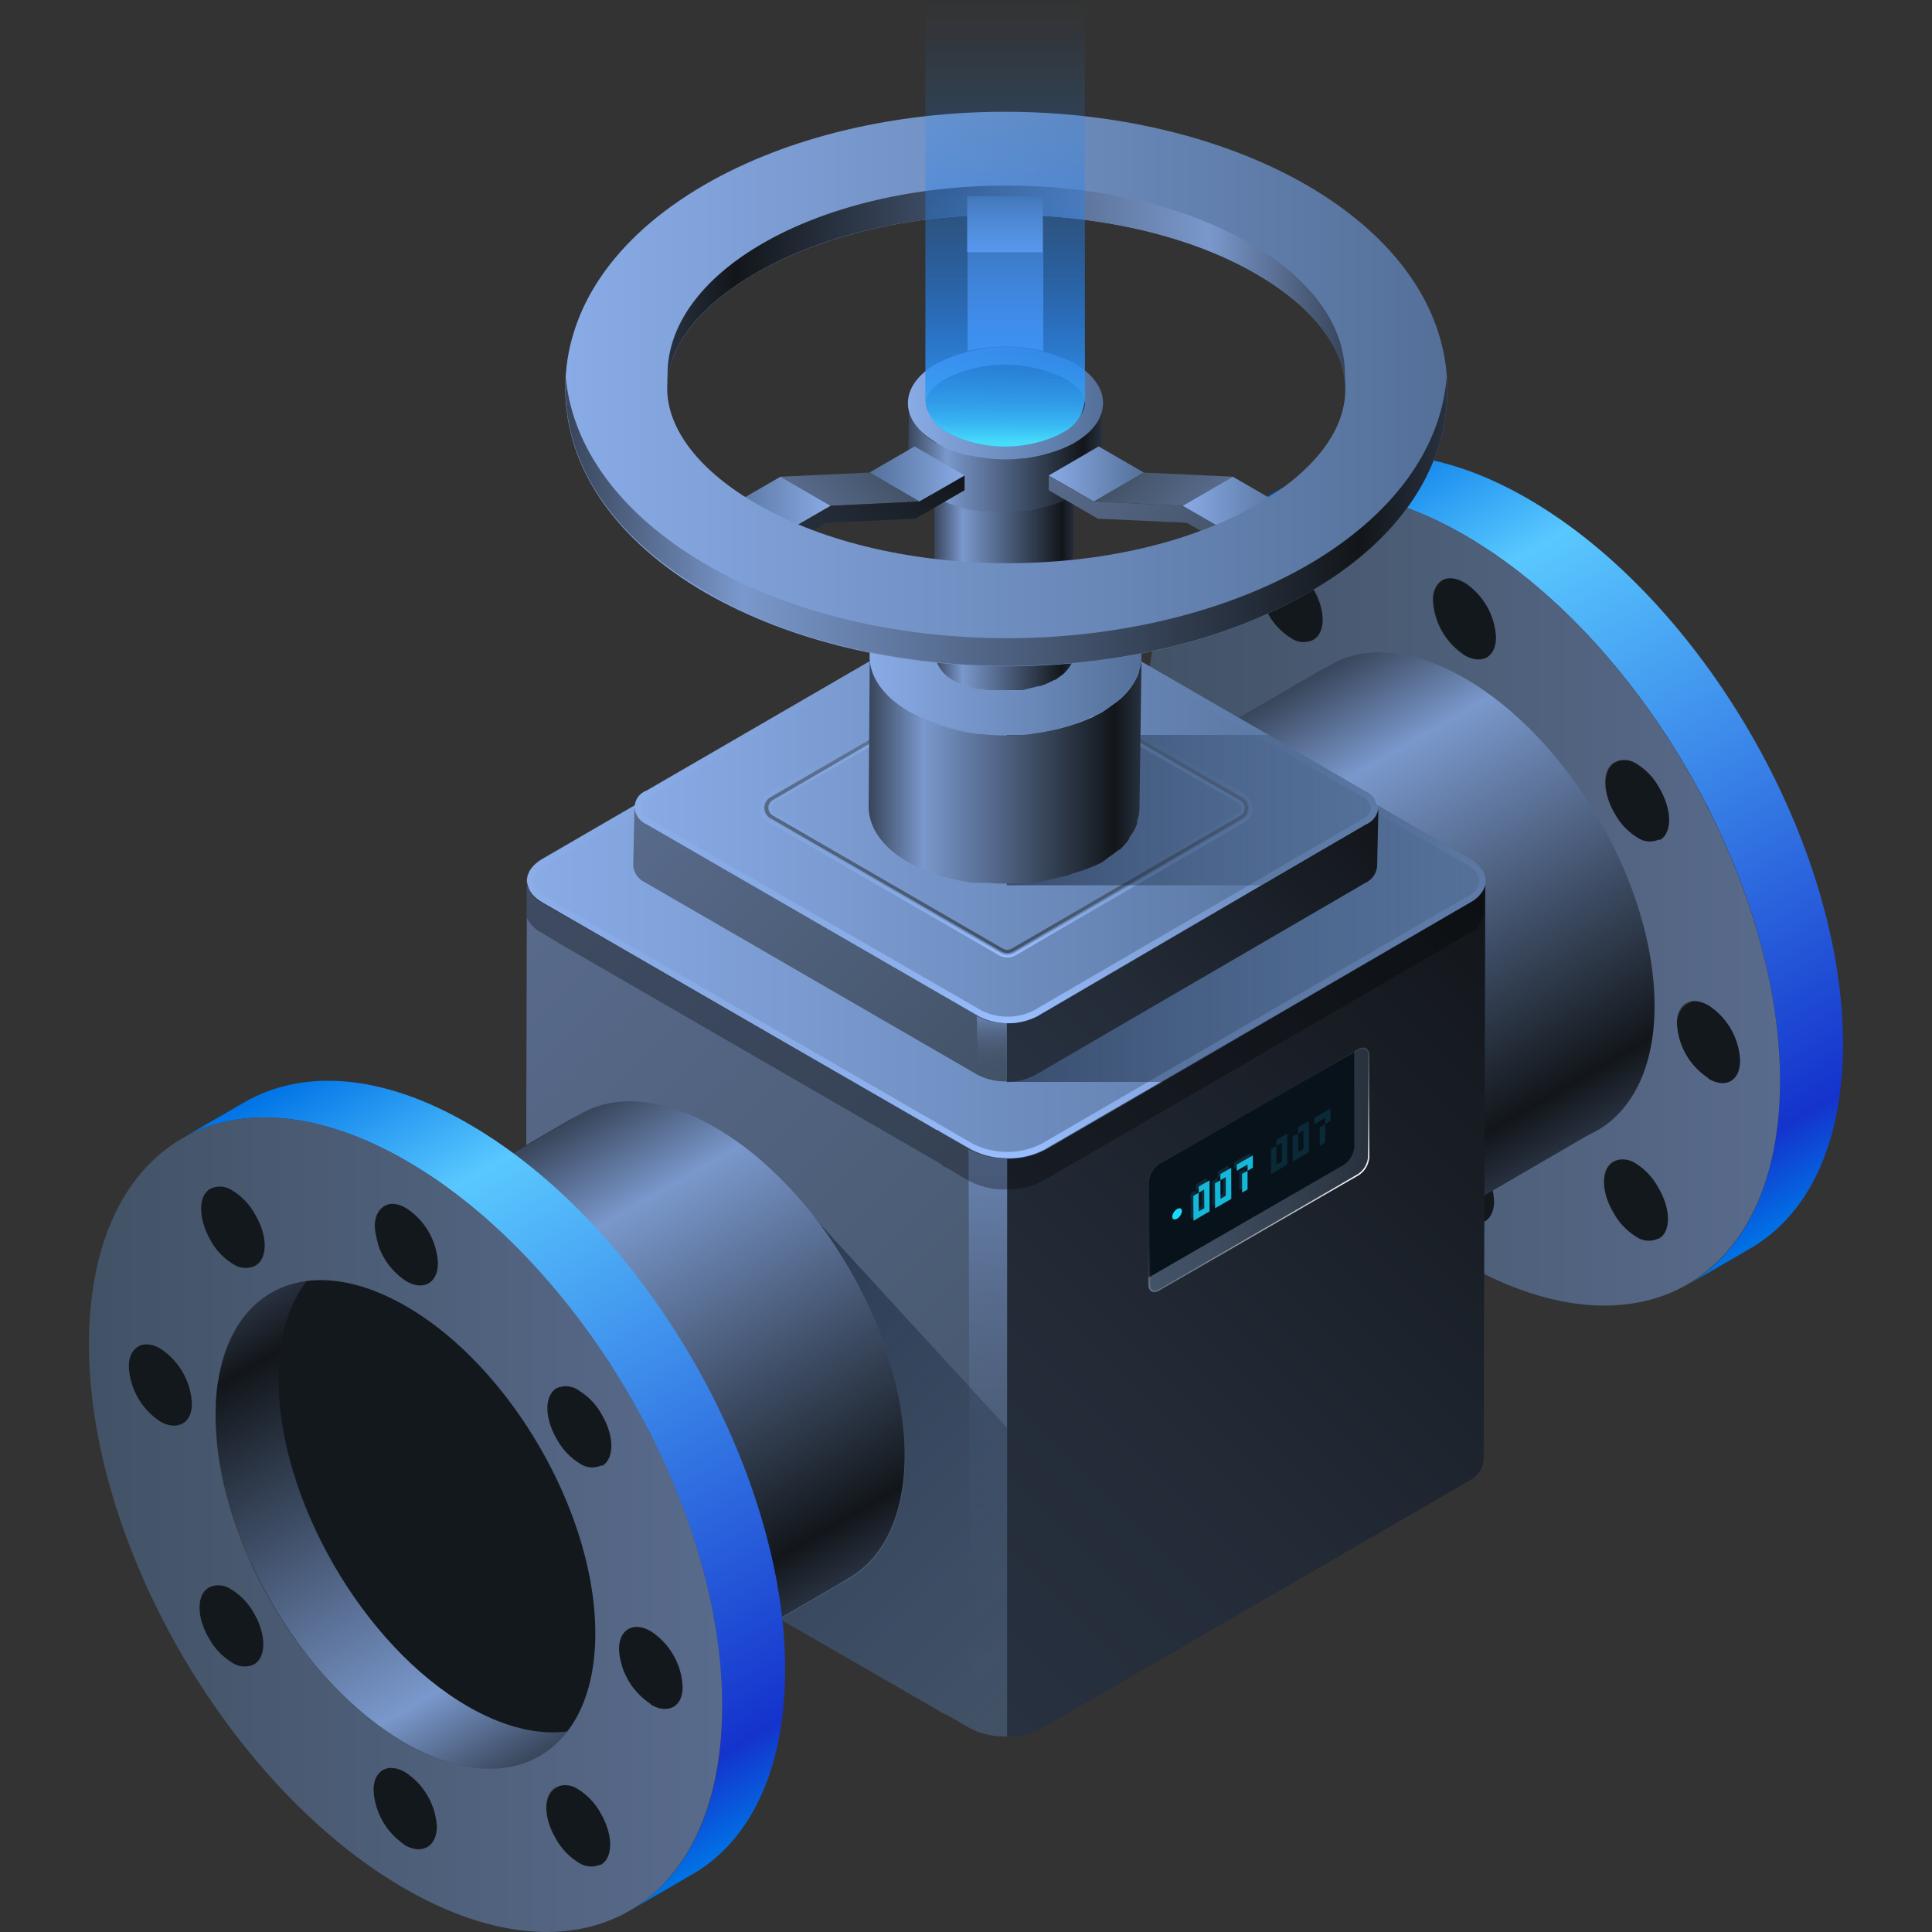 <svg xmlns="http://www.w3.org/2000/svg" xmlns:xlink="http://www.w3.org/1999/xlink" viewBox="0 0 150 150"><rect x="0" y="0" width="150" height="150" fill="#333333" stroke="none"/><defs><style>.cls-1,.cls-2{fill:none;}.cls-2{stroke:#fff;stroke-miterlimit:10;stroke-width:0.1px;}.cls-3{isolation:isolate;}.cls-4{opacity:0;}.cls-5{fill:#000714;}.cls-6{opacity:0.1;fill:url(#新建图案);}.cls-7{fill:#13181d;}.cls-8{fill:url(#未命名的渐变_115);}.cls-9{fill:url(#未命名的渐变_31);}.cls-10{fill:url(#未命名的渐变_83);}.cls-11{fill:url(#未命名的渐变_115-2);}.cls-12{fill:url(#未命名的渐变_115-3);}.cls-13{fill:url(#未命名的渐变_107);}.cls-14{fill:url(#未命名的渐变_66);}.cls-15{fill:#08121b;}.cls-16{opacity:0.15;}.cls-17{fill:#15b8d9;}.cls-18{mix-blend-mode:overlay;}.cls-19{fill:url(#未命名的渐变_18);}.cls-20{fill:#19d9ff;}.cls-21{fill:url(#未命名的渐变_133);}.cls-22{fill:url(#未命名的渐变_42);}.cls-23{fill:url(#未命名的渐变_83-2);}.cls-24{fill:url(#未命名的渐变_128);}.cls-25{opacity:0.3;}.cls-26,.cls-35,.cls-41{mix-blend-mode:multiply;}.cls-26{fill:url(#未命名的渐变_154);}.cls-27{fill:url(#未命名的渐变_107-2);}.cls-28{fill:url(#未命名的渐变_133-2);}.cls-29{fill:url(#未命名的渐变_42-2);}.cls-30{fill:url(#未命名的渐变_16);}.cls-31{fill:url(#未命名的渐变_19);}.cls-32{fill:url(#未命名的渐变_42-3);}.cls-33{fill:url(#未命名的渐变_83-3);}.cls-34{fill:url(#未命名的渐变_128-2);}.cls-35{fill:url(#未命名的渐变_5);}.cls-36{fill:url(#未命名的渐变_83-4);}.cls-37{fill:url(#未命名的渐变_115-4);}.cls-38{fill:url(#未命名的渐变_114);}.cls-39{fill:url(#未命名的渐变_31-2);}.cls-40{fill:url(#未命名的渐变_83-5);}.cls-41{fill:url(#未命名的渐变_154-2);}.cls-42{fill:url(#未命名的渐变_114-2);}.cls-43{fill:url(#未命名的渐变_133-3);}.cls-44{fill:url(#未命名的渐变_114-3);}.cls-45{fill:url(#未命名的渐变_133-4);}.cls-46{fill:url(#未命名的渐变_114-4);}.cls-47{fill:url(#未命名的渐变_133-5);}.cls-48{fill:url(#未命名的渐变_107-3);}.cls-49{fill:url(#未命名的渐变_133-6);}.cls-50{fill:url(#未命名的渐变_131);}.cls-51{fill:url(#未命名的渐变_83-6);}.cls-52{fill:url(#未命名的渐变_107-4);}.cls-53{fill:url(#未命名的渐变_133-7);}.cls-54{fill:url(#未命名的渐变_133-8);}.cls-55{fill:url(#未命名的渐变_131-2);}.cls-56{fill:url(#未命名的渐变_107-5);}.cls-57{fill:url(#未命名的渐变_107-6);}.cls-58{fill:url(#未命名的渐变_133-9);}.cls-59{fill:url(#未命名的渐变_133-10);}.cls-60{fill:url(#未命名的渐变_114-5);}.cls-61{fill:url(#未命名的渐变_115-5);}.cls-62{fill:url(#未命名的渐变_133-11);}.cls-63{fill:url(#未命名的渐变_133-12);}.cls-64{fill:url(#未命名的渐变_159);}.cls-65{fill:url(#未命名的渐变_155);}.cls-66{opacity:0.2;}</style><pattern id="新建图案" data-name="新建图案" width="18.57" height="32.16" patternTransform="translate(1802.48 277.16)" patternUnits="userSpaceOnUse" viewBox="0 0 18.57 32.16"><rect class="cls-1" width="18.57" height="32.16"/><polyline class="cls-2" points="18.57 21.44 18.57 32.16 18.57 42.88"/><polyline class="cls-2" points="9.29 26.8 18.57 32.16 27.85 37.51 27.85 37.52"/><polyline class="cls-2" points="9.29 37.52 9.29 37.51 18.57 32.16 27.85 26.8"/><polygon class="cls-2" points="27.85 37.52 27.85 26.8 18.57 21.44 9.28 26.8 9.28 37.52 18.57 42.88 27.85 37.52"/><polyline class="cls-2" points="0 21.44 0 32.16 0 42.88"/><polyline class="cls-2" points="-9.28 26.8 0 32.16 9.28 37.51 9.28 37.52"/><polyline class="cls-2" points="-9.28 37.52 -9.28 37.51 0 32.16 9.28 26.8"/><polygon class="cls-2" points="9.28 37.52 9.28 26.8 0 21.44 -9.29 26.8 -9.29 37.52 0 42.88 9.28 37.52"/><polyline class="cls-2" points="18.57 10.72 27.85 16.08 37.13 21.43 37.13 21.44"/><polyline class="cls-2" points="18.57 21.44 18.57 21.43 27.85 16.08 37.13 10.72"/><polygon class="cls-2" points="37.14 21.44 37.14 10.72 27.85 5.36 18.57 10.72 18.57 21.44 27.85 26.8 37.14 21.44"/><polyline class="cls-2" points="9.29 5.36 9.29 16.08 9.29 26.8"/><polyline class="cls-2" points="0.01 10.72 9.29 16.08 18.57 21.43 18.57 21.44"/><polyline class="cls-2" points="0.01 21.44 0.01 21.43 9.29 16.08 18.57 10.72"/><polygon class="cls-2" points="18.57 21.44 18.57 10.72 9.28 5.36 0 10.72 0 21.44 9.28 26.8 18.57 21.44"/><polyline class="cls-2" points="-18.56 10.72 -9.28 16.08 0 21.43 0 21.44"/><polyline class="cls-2" points="-18.56 21.44 -18.56 21.43 -9.28 16.08 0 10.72"/><polygon class="cls-2" points="0 21.44 0 10.72 -9.29 5.36 -18.57 10.72 -18.57 21.44 -9.29 26.8 0 21.44"/><polyline class="cls-2" points="18.57 -10.72 18.57 0 18.57 10.72"/><polyline class="cls-2" points="9.29 -5.36 18.57 0 27.85 5.35 27.85 5.36"/><polyline class="cls-2" points="9.29 5.36 9.29 5.35 18.57 0 27.85 -5.36"/><polygon class="cls-2" points="27.85 5.36 27.85 -5.36 18.57 -10.72 9.28 -5.36 9.28 5.36 18.57 10.72 27.85 5.36"/><polyline class="cls-2" points="0 -10.72 0 0 0 10.72"/><polyline class="cls-2" points="-9.28 -5.36 0 0 9.28 5.35 9.28 5.36"/><polyline class="cls-2" points="-9.28 5.36 -9.28 5.35 0 0 9.28 -5.36"/><polygon class="cls-2" points="9.28 5.36 9.28 -5.36 0 -10.72 -9.29 -5.36 -9.29 5.36 0 10.72 9.28 5.36"/></pattern><linearGradient id="未命名的渐变_115" x1="121.27" y1="89.37" x2="100.49" y2="53.36" gradientUnits="userSpaceOnUse"><stop offset="0" stop-color="#283140"/><stop offset="0.1" stop-color="#12161a"/><stop offset="0.8" stop-color="#7a98cc"/><stop offset="1" stop-color="#38455a"/></linearGradient><linearGradient id="未命名的渐变_31" x1="142.05" y1="93.39" x2="107.39" y2="33.36" gradientUnits="userSpaceOnUse"><stop offset="0" stop-color="#0073e6"/><stop offset="0.1" stop-color="#1433cc"/><stop offset="0.8" stop-color="#59c8ff"/><stop offset="1" stop-color="#0073e6"/></linearGradient><linearGradient id="未命名的渐变_83" x1="89.04" y1="69.79" x2="138.2" y2="69.79" gradientUnits="userSpaceOnUse"><stop offset="0" stop-color="#425266"/><stop offset="1" stop-color="#596b8c"/></linearGradient><linearGradient id="未命名的渐变_115-2" x1="109.36" y1="96.28" x2="88.49" y2="60.15" xlink:href="#未命名的渐变_115"/><linearGradient id="未命名的渐变_115-3" x1="119.76" y1="90.27" x2="98.89" y2="54.14" xlink:href="#未命名的渐变_115"/><linearGradient id="未命名的渐变_107" x1="71" y1="127.63" x2="122.8" y2="75.83" gradientUnits="userSpaceOnUse"><stop offset="0" stop-color="#283140"/><stop offset="0.34" stop-color="#232b37"/><stop offset="0.9" stop-color="#15191f"/><stop offset="1" stop-color="#12161a"/></linearGradient><linearGradient id="未命名的渐变_66" x1="89.14" y1="90.82" x2="106.33" y2="90.82" gradientUnits="userSpaceOnUse"><stop offset="0" stop-color="#435368"/><stop offset="0.31" stop-color="#3e4c5f"/><stop offset="0.81" stop-color="#2f3947"/><stop offset="1" stop-color="#28313c"/></linearGradient><linearGradient id="未命名的渐变_18" x1="101.86" y1="94.94" x2="93.61" y2="86.69" gradientUnits="userSpaceOnUse"><stop offset="0" stop-color="#fff"/><stop offset="0.02" stop-color="#fff" stop-opacity="0.93"/><stop offset="0.09" stop-color="#fff" stop-opacity="0.74"/><stop offset="0.17" stop-color="#fff" stop-opacity="0.56"/><stop offset="0.25" stop-color="#fff" stop-opacity="0.41"/><stop offset="0.33" stop-color="#fff" stop-opacity="0.28"/><stop offset="0.43" stop-color="#fff" stop-opacity="0.18"/><stop offset="0.53" stop-color="#fff" stop-opacity="0.1"/><stop offset="0.64" stop-color="#fff" stop-opacity="0.04"/><stop offset="0.77" stop-color="#fff" stop-opacity="0.01"/><stop offset="1" stop-color="#fff" stop-opacity="0"/></linearGradient><linearGradient id="未命名的渐变_133" x1="40.92" y1="68.37" x2="115.36" y2="68.37" gradientUnits="userSpaceOnUse"><stop offset="0" stop-color="#89abe6"/><stop offset="1" stop-color="#547099"/></linearGradient><linearGradient id="未命名的渐变_42" x1="78.14" y1="89.94" x2="78.14" y2="46.82" gradientUnits="userSpaceOnUse"><stop offset="0" stop-color="#99beff"/><stop offset="0.02" stop-color="#99beff" stop-opacity="0.93"/><stop offset="0.09" stop-color="#99beff" stop-opacity="0.74"/><stop offset="0.17" stop-color="#99beff" stop-opacity="0.56"/><stop offset="0.25" stop-color="#99beff" stop-opacity="0.41"/><stop offset="0.33" stop-color="#99beff" stop-opacity="0.28"/><stop offset="0.43" stop-color="#99beff" stop-opacity="0.18"/><stop offset="0.53" stop-color="#99beff" stop-opacity="0.1"/><stop offset="0.64" stop-color="#99beff" stop-opacity="0.04"/><stop offset="0.77" stop-color="#99beff" stop-opacity="0.01"/><stop offset="1" stop-color="#99beff" stop-opacity="0"/></linearGradient><linearGradient id="未命名的渐变_83-2" x1="85.29" y1="127.72" x2="33.42" y2="75.86" xlink:href="#未命名的渐变_83"/><linearGradient id="未命名的渐变_128" x1="63.16" y1="134.82" x2="63.16" y2="89.23" gradientTransform="matrix(-1, 0, 0, 1, 139.85, 0)" gradientUnits="userSpaceOnUse"><stop offset="0" stop-color="#6a84b3" stop-opacity="0"/><stop offset="0.25" stop-color="#6a84b3" stop-opacity="0.01"/><stop offset="0.41" stop-color="#6a84b3" stop-opacity="0.06"/><stop offset="0.53" stop-color="#6a84b3" stop-opacity="0.14"/><stop offset="0.64" stop-color="#6a84b3" stop-opacity="0.25"/><stop offset="0.75" stop-color="#6a84b3" stop-opacity="0.4"/><stop offset="0.84" stop-color="#6a85b3" stop-opacity="0.58"/><stop offset="0.93" stop-color="#6a85b3" stop-opacity="0.79"/><stop offset="1" stop-color="#6a85b3"/></linearGradient><linearGradient id="未命名的渐变_154" x1="78.16" y1="67.66" x2="115.36" y2="67.66" gradientUnits="userSpaceOnUse"><stop offset="0" stop-color="#142439" stop-opacity="0.6"/><stop offset="1" stop-color="#142439" stop-opacity="0"/></linearGradient><linearGradient id="未命名的渐变_107-2" x1="80.16" y1="85.96" x2="105.18" y2="60.94" xlink:href="#未命名的渐变_107"/><linearGradient id="未命名的渐变_133-2" x1="49.26" y1="62.73" x2="106.98" y2="62.73" xlink:href="#未命名的渐变_133"/><linearGradient id="未命名的渐变_42-2" x1="78.12" y1="74.34" x2="78.12" y2="51.12" xlink:href="#未命名的渐变_42"/><linearGradient id="未命名的渐变_16" x1="78.12" y1="73.99" x2="78.12" y2="51.46" gradientUnits="userSpaceOnUse"><stop offset="0" stop-color="#425266"/><stop offset="1" stop-color="#697fa6"/></linearGradient><linearGradient id="未命名的渐变_19" x1="78.12" y1="73.74" x2="78.12" y2="51.71" gradientUnits="userSpaceOnUse"><stop offset="0" stop-color="#99beff" stop-opacity="0"/><stop offset="0.23" stop-color="#99beff" stop-opacity="0.01"/><stop offset="0.36" stop-color="#99beff" stop-opacity="0.04"/><stop offset="0.47" stop-color="#99beff" stop-opacity="0.1"/><stop offset="0.57" stop-color="#99beff" stop-opacity="0.18"/><stop offset="0.67" stop-color="#99beff" stop-opacity="0.28"/><stop offset="0.75" stop-color="#99beff" stop-opacity="0.41"/><stop offset="0.83" stop-color="#99beff" stop-opacity="0.56"/><stop offset="0.91" stop-color="#99beff" stop-opacity="0.74"/><stop offset="0.98" stop-color="#99beff" stop-opacity="0.93"/><stop offset="1" stop-color="#99beff"/></linearGradient><linearGradient id="未命名的渐变_42-3" x1="78.12" y1="79.44" x2="78.12" y2="46.01" xlink:href="#未命名的渐变_42"/><linearGradient id="未命名的渐变_83-3" x1="76.1" y1="86.03" x2="51.03" y2="60.96" xlink:href="#未命名的渐变_83"/><linearGradient id="未命名的渐变_128-2" x1="62.85" y1="83.96" x2="62.85" y2="78.9" xlink:href="#未命名的渐变_128"/><linearGradient id="未命名的渐变_5" x1="82.42" y1="130.59" x2="54.91" y2="103.08" gradientUnits="userSpaceOnUse"><stop offset="0" stop-color="#142439" stop-opacity="0"/><stop offset="1" stop-color="#142439" stop-opacity="0.6"/></linearGradient><linearGradient id="未命名的渐变_83-4" x1="59.55" y1="92.57" x2="63.35" y2="92.57" xlink:href="#未命名的渐变_83"/><linearGradient id="未命名的渐变_115-4" x1="61.53" y1="125.13" x2="40.67" y2="88.99" xlink:href="#未命名的渐变_115"/><linearGradient id="未命名的渐变_114" x1="39.14" y1="137.96" x2="18.36" y2="101.96" gradientUnits="userSpaceOnUse"><stop offset="0" stop-color="#38455a"/><stop offset="0.2" stop-color="#7a98cc"/><stop offset="0.9" stop-color="#12161a"/><stop offset="1" stop-color="#283140"/></linearGradient><linearGradient id="未命名的渐变_31-2" x1="59.91" y1="141.99" x2="25.25" y2="81.95" xlink:href="#未命名的渐变_31"/><linearGradient id="未命名的渐变_83-5" x1="6.91" y1="118.38" x2="56.07" y2="118.38" xlink:href="#未命名的渐变_83"/><linearGradient id="未命名的渐变_154-2" x1="78.16" y1="62.91" x2="106.98" y2="62.91" xlink:href="#未命名的渐变_154"/><linearGradient id="未命名的渐变_114-2" x1="67.44" y1="59.85" x2="88.63" y2="59.85" xlink:href="#未命名的渐变_114"/><linearGradient id="未命名的渐变_133-3" x1="67.53" y1="50.95" x2="88.63" y2="50.95" xlink:href="#未命名的渐变_133"/><linearGradient id="未命名的渐变_114-3" x1="72.53" y1="44.49" x2="83.54" y2="44.49" xlink:href="#未命名的渐变_114"/><linearGradient id="未命名的渐变_133-4" x1="72.57" y1="35.19" x2="83.54" y2="35.19" xlink:href="#未命名的渐变_133"/><linearGradient id="未命名的渐变_114-4" x1="70.46" y1="35.57" x2="85.6" y2="35.57" xlink:href="#未命名的渐变_114"/><linearGradient id="未命名的渐变_133-5" x1="70.53" y1="31.3" x2="85.6" y2="31.3" xlink:href="#未命名的渐变_133"/><linearGradient id="未命名的渐变_107-3" x1="71.9" y1="31.3" x2="84.23" y2="31.3" xlink:href="#未命名的渐变_107"/><linearGradient id="未命名的渐变_133-6" x1="81.42" y1="36.8" x2="88.81" y2="36.8" xlink:href="#未命名的渐变_133"/><linearGradient id="未命名的渐变_131" x1="92.53" y1="40.19" x2="88.11" y2="35.76" gradientUnits="userSpaceOnUse"><stop offset="0" stop-color="#596b8c"/><stop offset="1" stop-color="#425266"/></linearGradient><linearGradient id="未命名的渐变_83-6" x1="93.96" y1="45.08" x2="83.61" y2="34.73" xlink:href="#未命名的渐变_83"/><linearGradient id="未命名的渐变_107-4" x1="96.14" y1="41.2" x2="100.02" y2="41.2" xlink:href="#未命名的渐变_107"/><linearGradient id="未命名的渐变_133-7" x1="91.83" y1="39.38" x2="100.02" y2="39.38" xlink:href="#未命名的渐变_133"/><linearGradient id="未命名的渐变_133-8" x1="67.18" y1="36.8" x2="74.57" y2="36.8" gradientTransform="matrix(-1, 0, 0, 1, 142.07, 0)" xlink:href="#未命名的渐变_133"/><linearGradient id="未命名的渐变_131-2" x1="78.29" y1="40.19" x2="73.87" y2="35.76" gradientTransform="matrix(-1, 0, 0, 1, 142.07, 0)" xlink:href="#未命名的渐变_131"/><linearGradient id="未命名的渐变_107-5" x1="79.72" y1="45.08" x2="69.37" y2="34.73" gradientTransform="matrix(-1, 0, 0, 1, 142.07, 0)" xlink:href="#未命名的渐变_107"/><linearGradient id="未命名的渐变_107-6" x1="81.9" y1="41.2" x2="85.79" y2="41.2" gradientTransform="matrix(-1, 0, 0, 1, 142.07, 0)" xlink:href="#未命名的渐变_107"/><linearGradient id="未命名的渐变_133-9" x1="77.59" y1="39.38" x2="85.79" y2="39.38" gradientTransform="matrix(-1, 0, 0, 1, 142.07, 0)" xlink:href="#未命名的渐变_133"/><linearGradient id="未命名的渐变_133-10" x1="43.89" y1="30.2" x2="112.37" y2="30.2" xlink:href="#未命名的渐变_133"/><linearGradient id="未命名的渐变_114-5" x1="43.87" y1="40.44" x2="112.36" y2="40.44" xlink:href="#未命名的渐变_114"/><linearGradient id="未命名的渐变_115-5" x1="51.81" y1="22.07" x2="104.42" y2="22.07" xlink:href="#未命名的渐变_115"/><linearGradient id="未命名的渐变_133-11" x1="78.03" y1="27.3" x2="78.03" y2="19.58" xlink:href="#未命名的渐变_133"/><linearGradient id="未命名的渐变_133-12" x1="78.03" y1="19.58" x2="78.03" y2="15.24" xlink:href="#未命名的渐变_133"/><linearGradient id="未命名的渐变_159" x1="78.04" y1="34.66" x2="78.04" gradientUnits="userSpaceOnUse"><stop offset="0" stop-color="#2f77eb"/><stop offset="0.12" stop-color="#2c7aee" stop-opacity="0.84"/><stop offset="0.36" stop-color="#2581f4" stop-opacity="0.55"/><stop offset="0.58" stop-color="#2085f9" stop-opacity="0.31"/><stop offset="0.76" stop-color="#1c89fc" stop-opacity="0.14"/><stop offset="0.91" stop-color="#1a8bfe" stop-opacity="0.04"/><stop offset="1" stop-color="#198cff" stop-opacity="0"/></linearGradient><linearGradient id="未命名的渐变_155" x1="78.04" y1="34.66" x2="78.04" gradientUnits="userSpaceOnUse"><stop offset="0" stop-color="#4cfafe" stop-opacity="0.8"/><stop offset="0.01" stop-color="#4bf7fe" stop-opacity="0.78"/><stop offset="0.05" stop-color="#40e1fe" stop-opacity="0.62"/><stop offset="0.1" stop-color="#37ccfe" stop-opacity="0.47"/><stop offset="0.16" stop-color="#2fbbff" stop-opacity="0.34"/><stop offset="0.22" stop-color="#28acff" stop-opacity="0.23"/><stop offset="0.29" stop-color="#22a0ff" stop-opacity="0.15"/><stop offset="0.37" stop-color="#1e97ff" stop-opacity="0.08"/><stop offset="0.47" stop-color="#1b91ff" stop-opacity="0.03"/><stop offset="0.61" stop-color="#198dff" stop-opacity="0.01"/><stop offset="1" stop-color="#198cff" stop-opacity="0"/></linearGradient></defs><title>电磁阀</title><g class="cls-3"><g id="图层_2" data-name="图层 2"><g id="图元"><g id="电磁阀"><g class="cls-4"><rect class="cls-5" width="150" height="150"/><rect id="网格" class="cls-6" width="150" height="150"/></g><g class="cls-3"><path class="cls-7" d="M105,77.63a4.93,4.93,0,0,1-1.72-1.83c-1-1.66-1-3.44,0-4l-4.88,2.84c-1,.54-1,2.32,0,4a5,5,0,0,0,1.73,1.83,1.74,1.74,0,0,0,1.74.17l4.88-2.84A1.74,1.74,0,0,1,105,77.63Z"/><path class="cls-7" d="M118.44,91.82A5.42,5.42,0,0,1,116,87.57a1.72,1.72,0,0,1,.72-1.57l-4.89,2.84a1.71,1.71,0,0,0-.71,1.57,5.4,5.4,0,0,0,2.44,4.25,1.74,1.74,0,0,0,1.75.17L120.18,92A1.7,1.7,0,0,1,118.44,91.82Z"/><path class="cls-7" d="M99.45,58.93A5.43,5.43,0,0,1,97,54.69a1.76,1.76,0,0,1,.72-1.58L92.84,56a1.72,1.72,0,0,0-.72,1.57,5.41,5.41,0,0,0,2.45,4.24,1.7,1.7,0,0,0,1.74.17l4.89-2.84A1.74,1.74,0,0,1,99.45,58.93Z"/><path class="cls-7" d="M131.93,93.19a5,5,0,0,1-1.73-1.83c-1-1.67-1-3.45,0-4l-4.89,2.84c-1,.55-1,2.33,0,4A5,5,0,0,0,127,96a1.7,1.7,0,0,0,1.73.17l4.89-2.84A1.72,1.72,0,0,1,131.93,93.19Z"/><path class="cls-7" d="M105.07,46.68a5,5,0,0,1-1.72-1.84c-1-1.65-1-3.41,0-4l-4.89,2.84c-.94.55-.94,2.31,0,4a5,5,0,0,0,1.73,1.83,1.7,1.7,0,0,0,1.73.17l4.89-2.84A1.74,1.74,0,0,1,105.07,46.68Z"/><path class="cls-8" d="M118.46,83.89c-8.14-4.7-14.72-16.1-14.7-25.45,0-4.64,1.66-7.91,4.31-9.45l-4.88,2.83c-2.65,1.54-4.3,4.82-4.31,9.45,0,9.36,6.55,20.76,14.7,25.46,4.09,2.37,7.81,2.59,10.49,1L129,84.92C126.27,86.48,122.56,86.26,118.46,83.89Z"/><path class="cls-7" d="M137.55,80.92a5.43,5.43,0,0,1-2.45-4.24,1.72,1.72,0,0,1,.72-1.57L130.94,78a1.7,1.7,0,0,0-.72,1.57,5.4,5.4,0,0,0,2.44,4.24,1.74,1.74,0,0,0,1.75.17l4.88-2.84A1.73,1.73,0,0,1,137.55,80.92Z"/><path class="cls-7" d="M118.56,48a5.4,5.4,0,0,1-2.45-4.23,1.75,1.75,0,0,1,.72-1.58L112,45.06a1.72,1.72,0,0,0-.72,1.57,5.43,5.43,0,0,0,2.45,4.24,1.7,1.7,0,0,0,1.74.17l4.89-2.84A1.72,1.72,0,0,1,118.56,48Z"/><path class="cls-7" d="M132,62.23a4.93,4.93,0,0,1-1.74-1.84c-1-1.65-1-3.41,0-4l-4.88,2.84c-.95.55-.94,2.31,0,4a4.91,4.91,0,0,0,1.73,1.84,1.72,1.72,0,0,0,1.73.16l4.89-2.84A1.72,1.72,0,0,1,132,62.23Z"/><path class="cls-9" d="M118.59,38.7c-6.84-3.94-13-4.31-17.49-1.71l-4.89,2.84c4.47-2.6,10.66-2.23,17.49,1.71,13.59,7.85,24.55,26.84,24.5,42.44,0,7.75-2.75,13.21-7.16,15.77l4.88-2.84c4.41-2.56,7.15-8,7.17-15.77C143.13,65.54,132.17,46.55,118.59,38.7Z"/><path class="cls-10" d="M113.7,41.54C100.12,33.7,89.09,40,89,55.6S100,90.19,113.54,98s24.62,1.56,24.66-14S127.29,49.39,113.7,41.54Zm0,3.69a5.41,5.41,0,0,1,2.45,4.24c0,1.55-1.11,2.18-2.46,1.4a5.43,5.43,0,0,1-2.45-4.24C111.23,45.08,112.34,44.45,113.69,45.23ZM98.47,43.7a1.7,1.7,0,0,1,1.73.16,4.93,4.93,0,0,1,1.74,1.84c1,1.65,1,3.43,0,4a1.7,1.7,0,0,1-1.73-.17,5,5,0,0,1-1.73-1.83C97.49,46,97.5,44.23,98.47,43.7Zm-3.9,18.06a5.41,5.41,0,0,1-2.45-4.24c0-1.55,1.11-2.18,2.46-1.4A5.43,5.43,0,0,1,97,60.36C97,61.91,95.92,62.54,94.57,61.76Zm7.27,18.88a1.74,1.74,0,0,1-1.74-.17,5,5,0,0,1-1.73-1.83c-1-1.67-1-3.45,0-4a1.72,1.72,0,0,1,1.73.17,5,5,0,0,1,1.73,1.83C102.82,78.32,102.81,80.1,101.84,80.64Zm11.71,14a5.4,5.4,0,0,1-2.44-4.25c0-1.55,1.11-2.18,2.46-1.4A5.43,5.43,0,0,1,116,93.25C116,94.81,114.9,95.44,113.55,94.66Zm0-7.93c-8.15-4.7-14.73-16.1-14.7-25.46s6.65-13.13,14.79-8.43S128.4,69,128.37,78.3,121.72,91.43,113.58,86.73Zm15.19,9.46A1.7,1.7,0,0,1,127,96a5,5,0,0,1-1.73-1.83c-1-1.66-1-3.44,0-4a1.77,1.77,0,0,1,1.74.17,4.93,4.93,0,0,1,1.72,1.83C129.75,93.87,129.75,95.65,128.77,96.19Zm.09-31a1.72,1.72,0,0,1-1.73-.16,4.91,4.91,0,0,1-1.73-1.84c-1-1.67-1-3.45,0-4a1.74,1.74,0,0,1,1.74.16,5,5,0,0,1,1.72,1.84C129.84,62.91,129.84,64.68,128.86,65.23Zm3.8,18.53a5.4,5.4,0,0,1-2.44-4.24c0-1.55,1.11-2.18,2.46-1.4a5.4,5.4,0,0,1,2.45,4.24C135.12,83.91,134,84.54,132.66,83.76Z"/></g><g class="cls-3"><path class="cls-11" d="M113.64,86.64c-8.17-4.72-14.75-16.14-14.73-25.52,0-4.66,1.66-7.94,4.31-9.48L84.1,62.75c-2.66,1.55-4.3,4.83-4.31,9.49,0,9.37,6.56,20.79,14.73,25.51,4.1,2.37,7.82,2.59,10.5,1l19.13-11.12C121.47,89.23,117.75,89,113.64,86.64Z"/><path class="cls-12" d="M113.74,52.67c-4.11-2.37-7.83-2.59-10.52-1L84.1,62.75c2.68-1.56,6.4-1.34,10.51,1,8.16,4.71,14.75,16.13,14.73,25.51,0,4.66-1.66,7.94-4.32,9.48l19.13-11.12c2.65-1.54,4.3-4.82,4.31-9.48C128.49,68.8,121.9,57.38,113.74,52.67Z"/></g><g class="cls-3"><path class="cls-13" d="M114.16,70.06l-33,19.17h0a5.84,5.84,0,0,1-3,.7v44.89a6,6,0,0,0,2.86-.7h0L114,115h0a2,2,0,0,0,1.19-1.68l.13-44.88A2.06,2.06,0,0,1,114.16,70.06Z"/><path class="cls-14" d="M106.33,89.81a1.84,1.84,0,0,1-.84,1.44L90,100.19c-.47.27-.85.06-.85-.47v-.53l0-7.36A1.87,1.87,0,0,1,90,90.38l15.14-8.74.35-.2c.46-.26.84,0,.84.48Z"/><path class="cls-15" d="M105.15,89a1.87,1.87,0,0,1-.84,1.45L89.17,99.19l0-7.36A1.87,1.87,0,0,1,90,90.38l15.14-8.74Z"/><g class="cls-16"><polygon class="cls-17" points="92.86 91.94 92.86 92.42 93.28 92.18 93.28 93.63 92.86 93.87 92.86 92.42 92.44 92.66 92.45 94.6 93.7 93.88 93.69 91.46 92.86 91.94"/><polygon class="cls-17" points="94.54 90.97 94.54 91.45 94.96 91.21 94.96 92.66 94.55 92.9 94.54 91.45 94.12 91.69 94.12 93.63 95.39 92.9 95.38 90.49 94.54 90.97"/><polygon class="cls-17" points="97.06 89.52 95.8 90.24 95.8 90.72 96.64 90.24 96.64 90.72 97.06 90.48 97.06 89.52"/><polygon class="cls-17" points="96.22 90.97 96.22 92.42 96.65 92.17 96.64 90.72 96.22 90.97"/></g><polygon class="cls-17" points="93.07 92.12 93.07 92.6 93.49 92.36 93.5 93.81 93.07 94.05 93.07 92.6 92.65 92.84 92.66 94.78 93.91 94.05 93.91 91.64 93.07 92.12"/><polygon class="cls-17" points="94.75 91.15 94.75 91.63 95.17 91.39 95.17 92.84 94.76 93.08 94.75 91.63 94.33 91.87 94.34 93.81 95.6 93.08 95.59 90.67 94.75 91.15"/><polygon class="cls-17" points="97.27 89.7 96.02 90.42 96.02 90.9 96.86 90.41 96.86 90.9 97.27 90.66 97.27 89.7"/><polygon class="cls-17" points="96.43 91.14 96.44 92.59 96.86 92.35 96.86 90.9 96.43 91.14"/><g class="cls-16"><polygon class="cls-17" points="99.1 88.5 99.1 88.97 99.52 88.73 99.53 90.18 99.1 90.42 99.1 88.97 98.68 89.21 98.69 91.15 99.94 90.42 99.94 88.01 99.1 88.5"/><polygon class="cls-17" points="100.78 87.52 100.78 88 101.2 87.76 101.2 89.21 100.79 89.45 100.78 88 100.36 88.24 100.37 90.18 101.63 89.45 101.62 87.04 100.78 87.52"/><polygon class="cls-17" points="103.3 86.07 102.04 86.79 102.05 87.27 102.89 86.79 102.89 87.27 103.3 87.03 103.3 86.07"/><polygon class="cls-17" points="102.46 87.52 102.47 88.97 102.89 88.72 102.89 87.27 102.46 87.52"/></g><g class="cls-18"><path class="cls-19" d="M105.84,81.43h0c.23,0,.37.18.37.49l0,7.89a1.73,1.73,0,0,1-.79,1.35L90,100.1a.71.71,0,0,1-.34.11c-.23,0-.36-.19-.36-.49v-.53l0-7.36A1.79,1.79,0,0,1,90,90.46l15.14-8.73.35-.2a.6.6,0,0,1,.32-.1m0-.1a.71.71,0,0,0-.37.11l-.35.2L90,90.38a1.87,1.87,0,0,0-.84,1.45l0,7.36v.53c0,.37.19.59.46.59a.79.79,0,0,0,.39-.12l15.47-8.94a1.84,1.84,0,0,0,.84-1.44l0-7.89c0-.38-.19-.59-.47-.59Z"/></g><ellipse class="cls-20" cx="91.39" cy="94.24" rx="0.5" ry="0.28" transform="translate(-38.86 110.63) rotate(-53.05)"/><path class="cls-21" d="M114.16,70.06,90.24,84l-9.07,5.27a6.43,6.43,0,0,1-5.84,0L42.12,70.07c-1.6-.93-1.61-2.45,0-3.39l33-19.17a6.46,6.46,0,0,1,5.84,0l6.69,3.86,26.51,15.31C115.75,67.61,115.76,69.13,114.16,70.06Z"/><path class="cls-22" d="M78,47.32a5.52,5.52,0,0,1,2.67.63l33.2,19.17a1.65,1.65,0,0,1,1,1.26,1.58,1.58,0,0,1-1,1.25l-33,19.17a5.93,5.93,0,0,1-5.34,0L42.38,69.64a1.67,1.67,0,0,1-1-1.27,1.58,1.58,0,0,1,1-1.25L75.36,48A5.42,5.42,0,0,1,78,47.32m0-.5a6,6,0,0,0-2.92.69l-33,19.17c-1.61.94-1.6,2.46,0,3.39l33.2,19.17a6,6,0,0,0,2.92.7,5.9,5.9,0,0,0,2.92-.71l33-19.17c1.6-.93,1.59-2.45,0-3.38L80.94,47.51A6,6,0,0,0,78,46.82Z"/><path class="cls-23" d="M78.19,89.93v44.89h-.1a5.81,5.81,0,0,1-2.89-.7l-1.54-.89-.28-.16-.07,0-.27-.16-28.7-16.56-.35-.2-.34-.2L42,115a2.05,2.05,0,0,1-1.21-1.71l.12-44.88a2.09,2.09,0,0,0,1.21,1.7l2.16,1.25.35.19.34.2L72.41,87.55l.27.17.07,0,.27.17,2.32,1.33A6,6,0,0,0,78.19,89.93Z"/><path class="cls-24" d="M75.2,89.23l.12,44.89a6.06,6.06,0,0,0,2.87.7V89.93A5.88,5.88,0,0,1,75.2,89.23Z"/><path class="cls-25" d="M115.23,69v1.81a2.06,2.06,0,0,1-1.2,1.68l-33,19.16a6,6,0,0,1-2.86.7h-.1a5.81,5.81,0,0,1-2.89-.7l-1.54-.9-.28-.15-.07,0L73,90.34,44.34,73.78,44,73.59l-.34-.2-1.65-1a2.41,2.41,0,0,1-1.1-1.13V68.37a2.09,2.09,0,0,0,1.21,1.7l2.16,1.25.35.19.34.2L72.41,87.55l.27.17.07,0,.27.17,2.32,1.33a6,6,0,0,0,2.85.69h.09a5.81,5.81,0,0,0,2.89-.7l33-19.16A2.32,2.32,0,0,0,115.23,69Z"/></g><path class="cls-26" d="M114.16,70.06,90.24,84H78.16V51.37h9.47l26.51,15.31C115.75,67.61,115.76,69.13,114.16,70.06Z"/><g class="cls-3"><path class="cls-27" d="M106.05,64,80.48,78.9h0a4.65,4.65,0,0,1-2.32.54V84a4.7,4.7,0,0,0,2.22-.54h0L106,68.55h0a1.57,1.57,0,0,0,.92-1.3l.1-4.51A1.58,1.58,0,0,1,106.05,64Z"/><path class="cls-28" d="M106.05,64l-8.14,4.73L80.47,78.9a5,5,0,0,1-4.53,0L50.2,64a1.39,1.39,0,0,1,0-2.62L75.77,46.55a5,5,0,0,1,4.52,0l18.2,10.51L106,61.42A1.39,1.39,0,0,1,106.05,64Z"/><path class="cls-29" d="M78,51.37a1,1,0,0,1,.51.14L96.47,61.85a1,1,0,0,1,0,1.79L78.72,74a1,1,0,0,1-1,0L59.77,63.61a1,1,0,0,1,0-1.79L77.52,51.51a1,1,0,0,1,.52-.14m0-.25a1.34,1.34,0,0,0-.65.17L59.65,61.61a1.27,1.27,0,0,0,0,2.21L77.56,74.17a1.31,1.31,0,0,0,1.29,0L96.6,63.85a1.26,1.26,0,0,0,.63-1.11,1.28,1.28,0,0,0-.64-1.11L78.68,51.29a1.33,1.33,0,0,0-.64-.17Z"/><path class="cls-30" d="M78,51.71a.72.72,0,0,1,.34.09L96.29,62.15a.69.69,0,0,1,0,1.19L78.55,73.65a.72.72,0,0,1-.34.09.73.73,0,0,1-.35-.09L60,63.31a.69.69,0,0,1,0-1.19L77.69,51.81a.64.64,0,0,1,.35-.1m0-.25a1,1,0,0,0-.48.13L59.82,61.9a.94.94,0,0,0,0,1.63L77.74,73.87a.94.94,0,0,0,.47.12,1,1,0,0,0,.47-.12L96.42,63.56a1,1,0,0,0,.47-.82.93.93,0,0,0-.47-.81L78.5,51.59a.94.94,0,0,0-.46-.13Z"/><path class="cls-31" d="M78,52a.39.39,0,0,1,.21.06L96.17,62.36a.44.44,0,0,1,.22.38.43.43,0,0,1-.22.38L78.43,73.44a.59.59,0,0,1-.22,0,.51.51,0,0,1-.22,0L60.07,63.09a.43.43,0,0,1-.22-.38.44.44,0,0,1,.22-.38L77.82,52A.4.4,0,0,1,78,52m0-.25a.64.64,0,0,0-.35.1L60,62.12a.69.69,0,0,0,0,1.19L77.86,73.65a.73.73,0,0,0,.35.09.72.72,0,0,0,.34-.09L96.3,63.34a.69.69,0,0,0,0-1.19L78.38,51.8a.72.72,0,0,0-.34-.09Z"/><path class="cls-32" d="M78,46.51A4,4,0,0,1,80,47l25.75,14.86a1.14,1.14,0,0,1,.69.88c0,.31-.25.62-.68.87L80.23,78.47a4.55,4.55,0,0,1-4,0L50.45,63.61a.91.91,0,0,1,0-1.76L76,47a4.15,4.15,0,0,1,2-.47m0-.5a4.61,4.61,0,0,0-2.26.54L50.19,61.42a1.39,1.39,0,0,0,0,2.62L76,78.91a5.06,5.06,0,0,0,4.53,0L106.05,64a1.39,1.39,0,0,0,0-2.62L80.29,46.55A4.61,4.61,0,0,0,78,46Z"/><path class="cls-33" d="M76,78.91,50.2,64a1.59,1.59,0,0,1-.94-1.32l-.1,4.52a1.61,1.61,0,0,0,.94,1.32L75.85,83.42h0a4.59,4.59,0,0,0,2.31.54V79.44A4.75,4.75,0,0,1,76,78.91Z"/><path class="cls-34" d="M75.84,78.9l.1,4.52a4.7,4.7,0,0,0,2.22.54V79.44A4.68,4.68,0,0,1,75.84,78.9Z"/></g><path class="cls-35" d="M78.19,110.86v24h-.1a5.81,5.81,0,0,1-2.89-.7l-14.48-8.36a1.2,1.2,0,0,1,0-.2c1.85-1.06,3.62-2.09,5.23-3,2.66-1.55,4.31-4.82,4.32-9.49,0-6.06-2.74-13-6.89-18.39Z"/><path class="cls-36" d="M59.55,90.5l3.8,4.14A31.38,31.38,0,0,0,59.55,90.5Z"/><g class="cls-3"><path class="cls-7" d="M55.42,121.49C47.25,116.77,40.66,105.35,40.69,96c0-4.66,1.66-7.94,4.31-9.49L25.87,97.61c-2.65,1.54-4.29,4.82-4.31,9.48,0,9.38,6.56,20.8,14.73,25.51,4.11,2.37,7.83,2.59,10.51,1l19.13-11.11C63.24,124.08,59.52,123.86,55.42,121.49Z"/><path class="cls-37" d="M55.52,87.53c-4.11-2.38-7.83-2.6-10.52-1L25.87,97.61c2.69-1.56,6.41-1.34,10.52,1,8.16,4.71,14.75,16.13,14.72,25.51,0,4.66-1.66,7.94-4.31,9.48l19.13-11.11c2.65-1.54,4.29-4.82,4.31-9.48C70.26,103.66,63.68,92.24,55.52,87.53Z"/></g><g class="cls-3"><path class="cls-7" d="M22.85,126.22a5,5,0,0,1-1.72-1.82c-1-1.67-1-3.45,0-4l-4.89,2.83c-1,.55-1,2.33,0,4A5,5,0,0,0,18,129.06a1.74,1.74,0,0,0,1.74.17l4.88-2.83A1.77,1.77,0,0,1,22.85,126.22Z"/><path class="cls-7" d="M36.31,140.42a5.41,5.41,0,0,1-2.45-4.26,1.72,1.72,0,0,1,.72-1.57l-4.89,2.84A1.74,1.74,0,0,0,29,139a5.44,5.44,0,0,0,2.45,4.26,1.72,1.72,0,0,0,1.74.16l4.89-2.84A1.72,1.72,0,0,1,36.31,140.42Z"/><path class="cls-7" d="M17.32,107.52a5.43,5.43,0,0,1-2.45-4.24,1.71,1.71,0,0,1,.72-1.57l-4.88,2.84a1.69,1.69,0,0,0-.72,1.57,5.42,5.42,0,0,0,2.44,4.24,1.74,1.74,0,0,0,1.75.16l4.88-2.83A1.73,1.73,0,0,1,17.32,107.52Z"/><path class="cls-7" d="M49.8,141.78A5,5,0,0,1,48.06,140c-1-1.67-1-3.45,0-4l-4.88,2.84c-1,.54-1,2.32,0,4a5,5,0,0,0,1.73,1.83,1.75,1.75,0,0,0,1.73.17L51.53,142A1.72,1.72,0,0,1,49.8,141.78Z"/><path class="cls-7" d="M22.94,95.27a4.82,4.82,0,0,1-1.72-1.84c-1-1.65-1-3.41,0-4l-4.89,2.84c-.94.55-.94,2.31,0,4a4.83,4.83,0,0,0,1.73,1.84,1.72,1.72,0,0,0,1.73.16l4.89-2.84A1.74,1.74,0,0,1,22.94,95.27Z"/><path class="cls-38" d="M36.33,132.49c-8.14-4.7-14.73-16.11-14.7-25.46,0-4.64,1.66-7.91,4.31-9.45l-4.89,2.84c-2.65,1.54-4.29,4.81-4.3,9.45,0,9.35,6.55,20.75,14.69,25.45,4.1,2.37,7.81,2.59,10.5,1l4.88-2.84C44.14,135.07,40.43,134.85,36.33,132.49Z"/><path class="cls-7" d="M55.42,129.51A5.39,5.39,0,0,1,53,125.27a1.72,1.72,0,0,1,.72-1.57l-4.89,2.84a1.74,1.74,0,0,0-.72,1.57,5.43,5.43,0,0,0,2.45,4.24,1.74,1.74,0,0,0,1.75.17l4.88-2.84A1.7,1.7,0,0,1,55.42,129.51Z"/><path class="cls-7" d="M36.43,96.63A5.43,5.43,0,0,1,34,92.39a1.71,1.71,0,0,1,.72-1.57l-4.88,2.84a1.69,1.69,0,0,0-.72,1.57,5.41,5.41,0,0,0,2.45,4.24,1.72,1.72,0,0,0,1.74.16l4.89-2.84A1.74,1.74,0,0,1,36.43,96.63Z"/><path class="cls-7" d="M49.88,110.82A5,5,0,0,1,48.15,109c-1-1.65-1-3.41,0-4l-4.88,2.84c-1,.55-.94,2.31,0,4A4.91,4.91,0,0,0,45,113.66a1.67,1.67,0,0,0,1.73.16L51.61,111A1.67,1.67,0,0,1,49.88,110.82Z"/><path class="cls-39" d="M36.46,87.3c-6.84-4-13-4.31-17.49-1.72l-4.89,2.84c4.47-2.6,10.66-2.23,17.49,1.72C45.16,98,56.12,117,56.07,132.57c0,7.76-2.75,13.21-7.17,15.77l4.89-2.84c4.41-2.56,7.14-8,7.17-15.77C61,114.14,50,95.14,36.46,87.3Z"/><path class="cls-40" d="M31.57,90.14C18,82.29,7,88.59,6.91,104.19s10.92,34.59,24.5,42.43S56,148.18,56.07,132.57,45.16,98,31.57,90.14Zm0,3.68A5.43,5.43,0,0,1,34,98.06c0,1.55-1.12,2.19-2.46,1.41a5.41,5.41,0,0,1-2.45-4.24C29.1,93.68,30.21,93,31.56,93.82ZM16.34,92.29a1.72,1.72,0,0,1,1.73.16,4.91,4.91,0,0,1,1.73,1.84c1,1.66,1,3.44,0,4a1.72,1.72,0,0,1-1.73-.16,4.83,4.83,0,0,1-1.73-1.84C15.36,94.6,15.37,92.82,16.34,92.29Zm-3.91,18.07A5.42,5.42,0,0,1,10,106.12c0-1.55,1.11-2.19,2.46-1.41A5.43,5.43,0,0,1,14.9,109C14.89,110.5,13.78,111.14,12.43,110.36Zm7.28,18.87a1.74,1.74,0,0,1-1.74-.17,5,5,0,0,1-1.73-1.82c-1-1.67-1-3.45,0-4a1.75,1.75,0,0,1,1.73.17,5,5,0,0,1,1.74,1.83C20.69,126.91,20.68,128.69,19.71,129.23Zm11.71,14A5.44,5.44,0,0,1,29,139c0-1.55,1.12-2.18,2.47-1.4a5.43,5.43,0,0,1,2.45,4.24C33.88,143.4,32.77,144,31.42,143.26Zm0-7.94c-8.14-4.7-14.72-16.1-14.69-25.45s6.65-13.13,14.79-8.43,14.72,16.12,14.7,25.45S39.59,140,31.44,135.32Zm15.2,9.47a1.75,1.75,0,0,1-1.73-.17,5,5,0,0,1-1.73-1.83c-1-1.67-1-3.45,0-4a1.74,1.74,0,0,1,1.74.17,5,5,0,0,1,1.72,1.82C47.62,142.46,47.62,144.24,46.64,144.79Zm.09-31a1.67,1.67,0,0,1-1.73-.16,4.91,4.91,0,0,1-1.73-1.84c-1-1.67-1-3.44,0-4A1.74,1.74,0,0,1,45,108a4.93,4.93,0,0,1,1.72,1.83C47.71,111.5,47.71,113.28,46.73,113.82Zm3.8,18.53a5.43,5.43,0,0,1-2.45-4.24c0-1.55,1.12-2.18,2.47-1.4A5.43,5.43,0,0,1,53,131C53,132.5,51.88,133.13,50.53,132.35Z"/></g><path class="cls-41" d="M106.05,64l-8.14,4.73H78.16V57.06H98.49L106,61.42A1.39,1.39,0,0,1,106.05,64Z"/><g class="cls-3"><path class="cls-42" d="M88.44,52.05l0,.12a4.78,4.78,0,0,1-.5,1l-.12.18a6,6,0,0,1-.84.93,8.84,8.84,0,0,1-.74.54,6.5,6.5,0,0,1-.66.47,11.91,11.91,0,0,1-2.08.92l-.79.24c-.35.1-.7.19-1.06.26s-.84.17-1.27.22L80,57a14.88,14.88,0,0,1-1.77.1,2.62,2.62,0,0,1-.28,0A17,17,0,0,1,76.23,57l-.26,0c-.58-.07-1.14-.17-1.7-.29l-.3-.08a13.72,13.72,0,0,1-1.46-.44L72.25,56a11.35,11.35,0,0,1-1.61-.76c-2.08-1.2-3.11-2.77-3.11-4.34l-.09,11.71c0,1.57,1,3.15,3.11,4.35a14.22,14.22,0,0,0,1.52.73l.09,0,.25.08c.31.11.62.23.94.32l.53.13.3.07.27.07q.52.1,1,.18l.38,0,.26,0,.38,0c.35,0,.69.05,1,.06h1.08c.39,0,.78,0,1.17-.07l.13,0,.31,0c.3,0,.61-.07.9-.12.13,0,.25-.07.38-.1.36-.07.71-.16,1.06-.26.18,0,.38-.08.56-.14a2.29,2.29,0,0,0,.23-.1A12.68,12.68,0,0,0,85.46,67l.13-.08c.2-.12.34-.26.52-.39a9.09,9.09,0,0,0,.75-.55l.07,0a7.08,7.08,0,0,0,.65-.71A1,1,0,0,0,87.7,65l.12-.17.19-.29a3.71,3.71,0,0,0,.28-.61l0-.09,0-.11a2.85,2.85,0,0,0,.11-.39,3.17,3.17,0,0,0,.07-.61s0-.06,0-.09L88.63,51A3.42,3.42,0,0,1,88.44,52.05Z"/><path class="cls-43" d="M85.53,46.62c4.13,2.39,4.12,6.27,0,8.65a16.4,16.4,0,0,1-14.91,0c-4.13-2.38-4.15-6.25,0-8.63A16.49,16.49,0,0,1,85.53,46.62Z"/></g><g class="cls-3"><path class="cls-44" d="M83.44,35.76s0,0,0,.06a2,2,0,0,1-.27.52.47.47,0,0,1-.06.09,3.72,3.72,0,0,1-.43.48,3,3,0,0,1-.39.28c-.11.08-.21.17-.34.25a6.18,6.18,0,0,1-1.08.47l-.41.13a4.9,4.9,0,0,1-.55.13c-.22,0-.44.09-.67.12l-.16,0c-.3,0-.61,0-.92,0H78c-.3,0-.6,0-.91,0H77c-.3,0-.59-.09-.88-.15l-.16,0c-.26-.07-.51-.14-.76-.23L75,37.83a5.39,5.39,0,0,1-.84-.39,2.76,2.76,0,0,1-1.62-2.26l0,15.44a2.71,2.71,0,0,0,1.61,2.26,6.55,6.55,0,0,0,.8.38l0,0,.13,0,.49.17.27.06.16,0,.14,0,.55.09.19,0,.14,0,.2,0,.54,0h.56l.61,0H79l.17,0c.15,0,.31,0,.46-.06l.2-.05.55-.14.29-.07.12,0a6.66,6.66,0,0,0,1.08-.48l.07,0a2.69,2.69,0,0,0,.27-.2,4,4,0,0,0,.39-.29l0,0c.12-.12.24-.25.34-.37a.47.47,0,0,1,.06-.09l.06-.09.1-.15a2.2,2.2,0,0,0,.15-.31.07.07,0,0,1,0,0s0,0,0-.06a1.94,1.94,0,0,0,0-.2,1.17,1.17,0,0,0,0-.32v0l.05-15.44A1.78,1.78,0,0,1,83.44,35.76Z"/><path class="cls-45" d="M81.93,32.94c2.15,1.24,2.14,3.26,0,4.5a8.54,8.54,0,0,1-7.75,0C72,36.2,72,34.19,74.17,33A8.56,8.56,0,0,1,81.93,32.94Z"/></g><g class="cls-3"><path class="cls-46" d="M85.47,32.08s0,.06,0,.09a3.1,3.1,0,0,1-.36.7L85,33a4.15,4.15,0,0,1-.61.66,5.42,5.42,0,0,1-.52.39c-.16.11-.29.23-.48.34a8.28,8.28,0,0,1-1.48.65l-.57.17c-.24.07-.49.14-.75.19s-.6.12-.91.16l-.23,0c-.42,0-.84.07-1.26.07H78c-.42,0-.83,0-1.25-.07l-.18,0a11.74,11.74,0,0,1-1.21-.21l-.22,0a10.53,10.53,0,0,1-1-.32l-.19-.06a10.12,10.12,0,0,1-1.15-.54,3.77,3.77,0,0,1-2.22-3.11l-.07,4.2a3.79,3.79,0,0,0,2.23,3.11,9,9,0,0,0,1.08.52l.07,0,.17.06.68.23.37.09.22.05.2,0,.74.13.27,0,.19,0,.27,0,.75,0h.77c.28,0,.55,0,.83-.06h.1l.22,0c.21,0,.43,0,.64-.09l.27-.07c.26-.05.51-.12.76-.19l.4-.1.17-.07a8.61,8.61,0,0,0,1.48-.65l.09-.06a3.52,3.52,0,0,0,.37-.27,4.73,4.73,0,0,0,.54-.4l0,0a4.37,4.37,0,0,0,.47-.5l.08-.12.08-.13.14-.2a4.39,4.39,0,0,0,.21-.44s0,0,0-.06l0-.09a2.76,2.76,0,0,0,.08-.27,3.29,3.29,0,0,0,.05-.44v-.06l.06-4.2A2.54,2.54,0,0,1,85.47,32.08Z"/><path class="cls-47" d="M83.39,28.2c3,1.71,3,4.48,0,6.19a11.76,11.76,0,0,1-10.65,0c-3-1.71-3-4.47,0-6.17A11.77,11.77,0,0,1,83.39,28.2Z"/><path class="cls-48" d="M78.09,34.29a9.57,9.57,0,0,1-4.65-1.1c-1-.56-1.53-1.25-1.54-1.9s.55-1.33,1.51-1.88a10.4,10.4,0,0,1,9.29,0c1,.56,1.53,1.25,1.53,1.9s-.55,1.34-1.52,1.9A9.53,9.53,0,0,1,78.09,34.29Z"/></g><g class="cls-3"><polygon class="cls-49" points="85.3 34.66 81.42 36.92 84.93 38.94 88.81 36.69 85.3 34.66"/><polygon class="cls-50" points="88.81 36.69 84.93 38.94 91.83 39.27 95.71 37.01 88.81 36.69"/><polygon class="cls-51" points="91.83 39.27 84.93 38.94 81.42 36.92 81.42 38.06 85.24 40.27 92.14 40.59 96.14 42.9 96.14 41.76 91.83 39.27"/><polygon class="cls-52" points="96.14 41.76 96.14 42.9 100.02 40.64 100.02 39.5 96.14 41.76"/><polygon class="cls-53" points="95.71 37.01 91.83 39.27 96.14 41.76 100.02 39.5 95.71 37.01"/></g><g class="cls-3"><polygon class="cls-54" points="71.01 34.66 74.89 36.92 71.38 38.94 67.5 36.69 71.01 34.66"/><polygon class="cls-55" points="67.5 36.69 71.38 38.94 64.48 39.27 60.6 37.01 67.5 36.69"/><polygon class="cls-56" points="64.48 39.27 71.38 38.94 74.89 36.92 74.89 38.06 71.07 40.27 64.17 40.59 60.17 42.9 60.17 41.76 64.48 39.27"/><polygon class="cls-57" points="60.17 41.76 60.17 42.9 56.29 40.64 56.29 39.5 60.17 41.76"/><polygon class="cls-58" points="60.6 37.01 64.48 39.27 60.17 41.76 56.29 39.5 60.6 37.01"/></g><path class="cls-59" d="M78.23,51.73c-8.42,0-16.84-1.9-23.42-5.69-7-4.06-10.91-9.7-10.92-15.87s3.82-11.75,10.77-15.8c13.08-7.59,33.63-7.59,46.79,0h0c7,4.06,10.91,9.69,10.92,15.87S108.55,42,101.6,46C95.06,49.83,86.65,51.73,78.23,51.73ZM78,16.67c-7.08,0-14.14,1.52-19.38,4.57-4.4,2.56-6.82,5.72-6.82,8.91s2.54,6.46,7,9c10.57,6.1,28.35,6.1,38.83,0,4.4-2.56,6.82-5.73,6.82-8.92s-2.54-6.46-7-9h0C92.2,18.2,85.11,16.67,78,16.67Z"/><path class="cls-60" d="M112.32,29.26c-.44,5.64-4.25,10.8-10.72,14.57s-15,5.72-23.39,5.72-16.83-1.91-23.38-5.72-10.44-9-10.92-14.69a9,9,0,0,0,0,1c0,6.16,3.89,11.79,11,15.84,6.55,3.81,15,5.72,23.38,5.72S95.05,49.82,101.6,46c7-4,10.8-9.64,10.76-15.8A7.55,7.55,0,0,0,112.32,29.26Z"/><path class="cls-61" d="M104.42,29.06a3.88,3.88,0,0,1,0,.68c-.24-3-2.74-6.08-6.91-8.5C92.19,18.18,85.12,16.68,78,16.68s-14.14,1.5-19.38,4.56c-4.17,2.42-6.59,5.4-6.79,8.46a3.44,3.44,0,0,1,0-.64c0-8.06,11.79-14.65,26.32-14.65S104.42,21,104.42,29.06Z"/><path class="cls-62" d="M81,19.58v7.68a12.7,12.7,0,0,0-5.88,0V19.58Z"/><rect class="cls-63" x="75.09" y="15.24" width="5.88" height="4.35"/><path class="cls-64" d="M84.23,0V31.1a3.12,3.12,0,0,1-1.8,2.52,5.52,5.52,0,0,1-.69.34,10,10,0,0,1-7.41,0,6.59,6.59,0,0,1-.65-.33,3.12,3.12,0,0,1-1.83-2.56V0Z"/><path class="cls-65" d="M84.23,0V31.1a3.12,3.12,0,0,1-1.8,2.52,5.52,5.52,0,0,1-.69.34,10,10,0,0,1-7.41,0,6.59,6.59,0,0,1-.65-.33,3.12,3.12,0,0,1-1.83-2.56V0Z"/></g></g></g></g></svg>